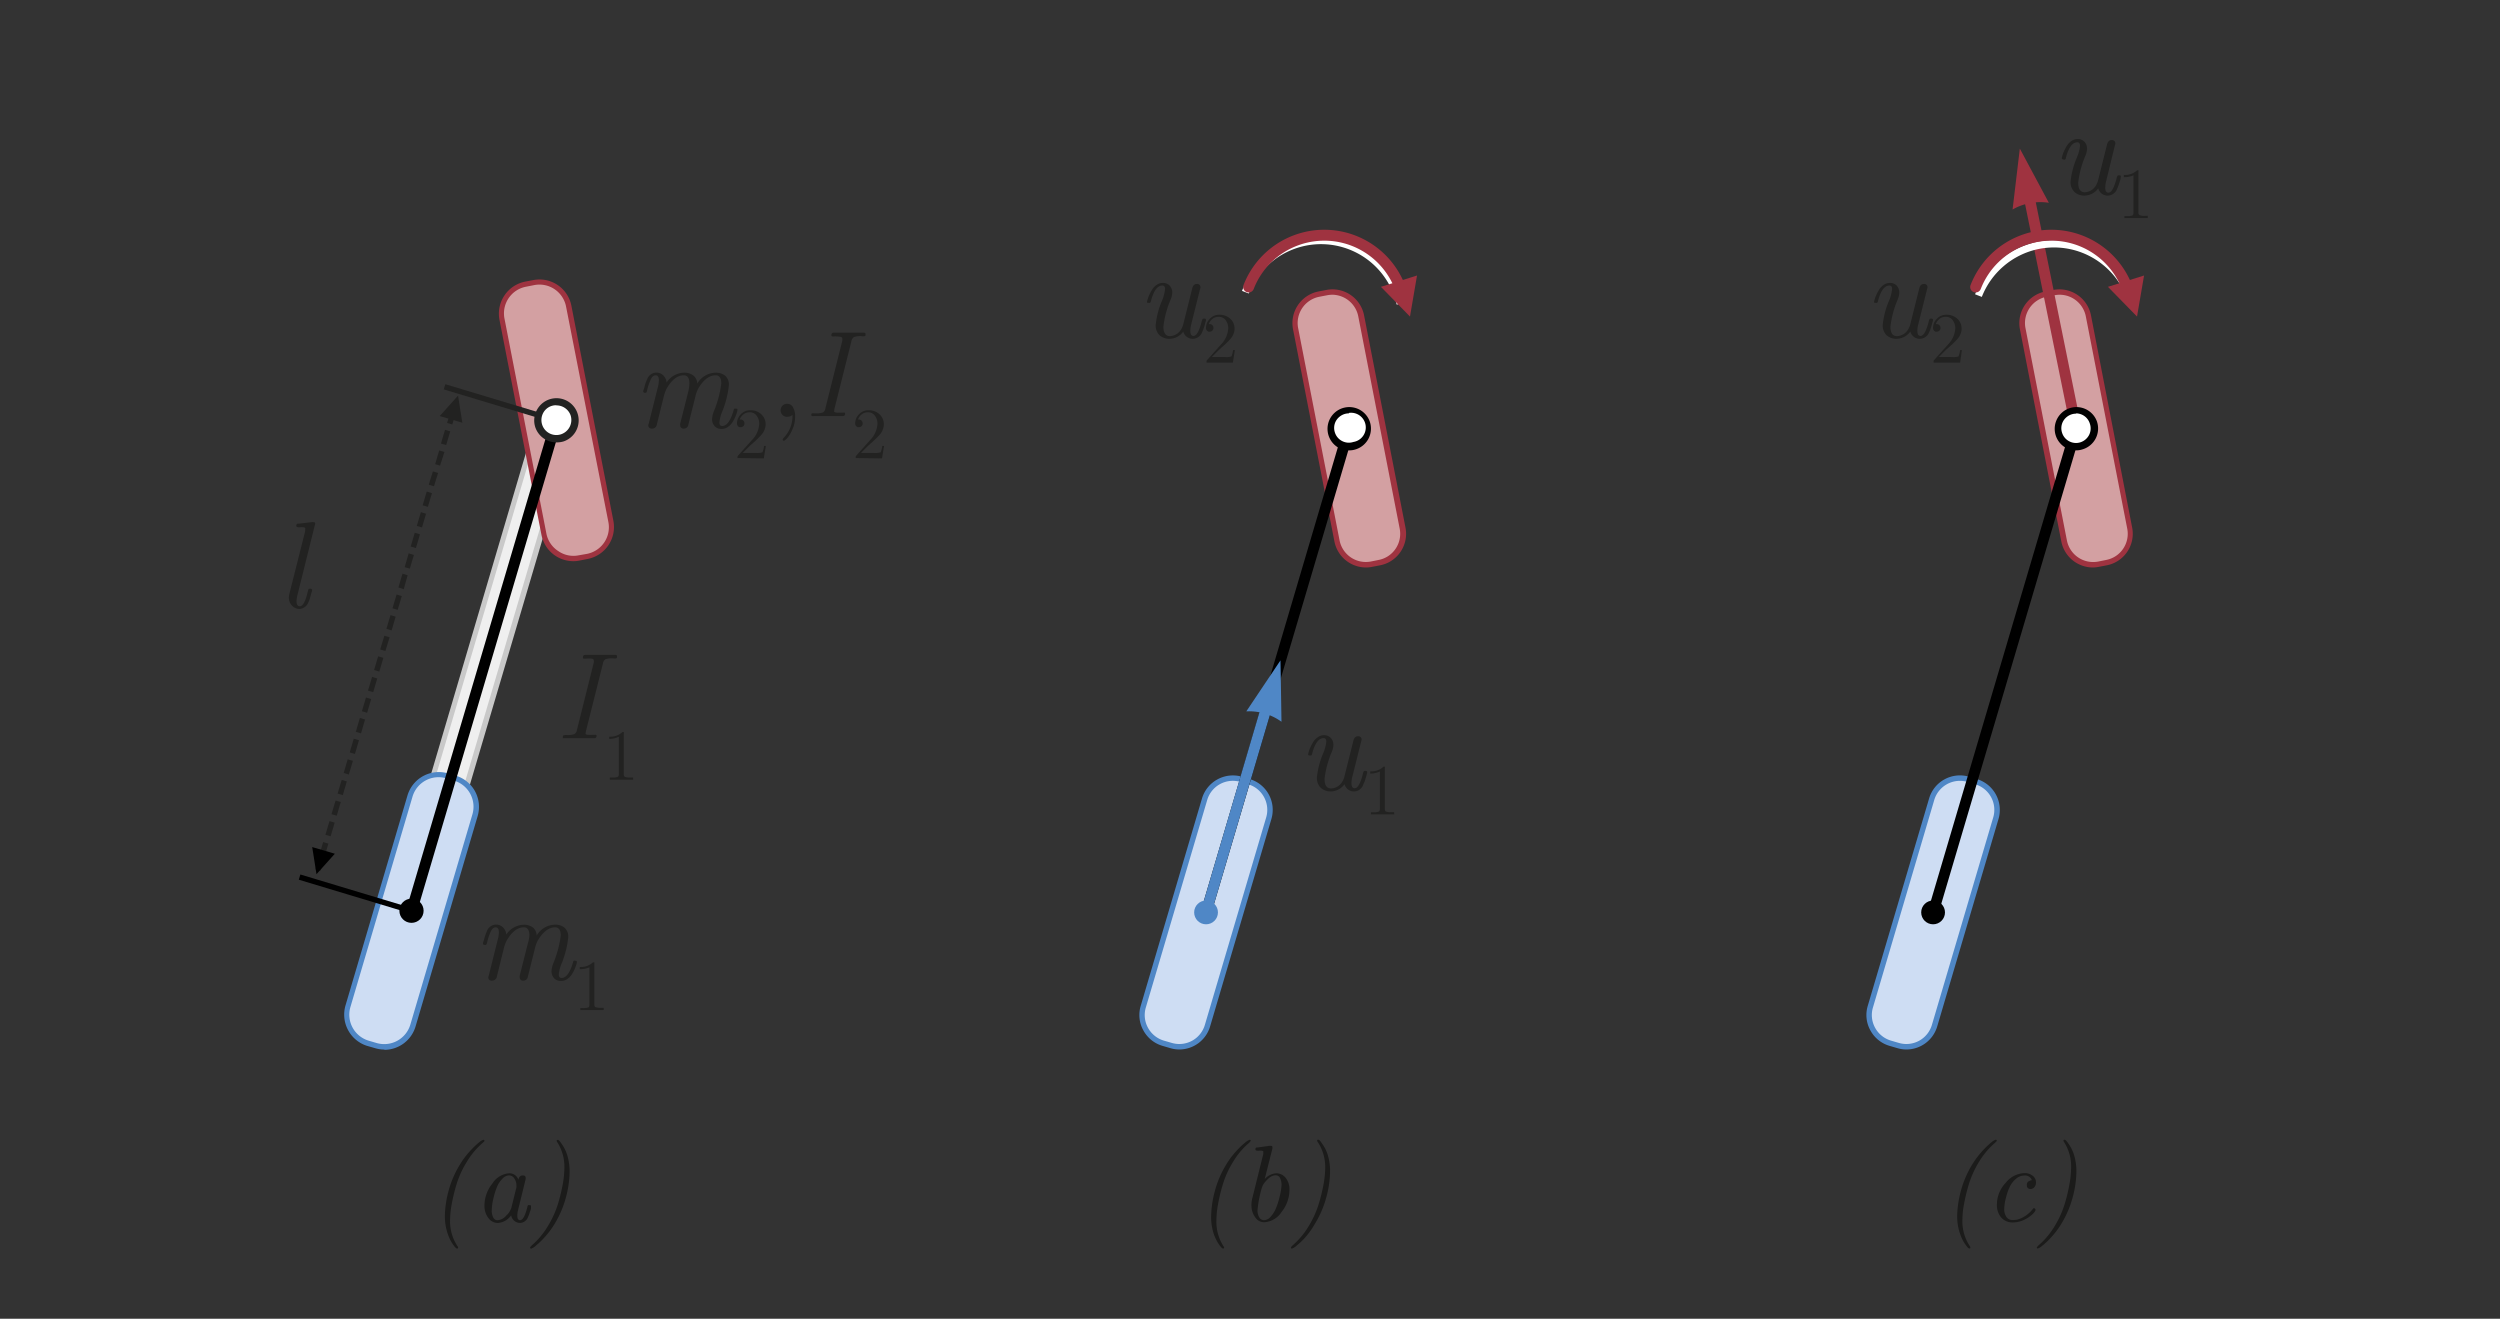 <svg id="bfcac049-549a-4729-979a-5af5301a6742" data-name="Layer 1" xmlns="http://www.w3.org/2000/svg" viewBox="0 0 344.72 181.84"><rect x="0" y="0" width="344.72" height="181.84" fill="#333333" stroke="none"/><defs><style>.f49396f5-5978-4805-952d-fbc6c15ef6ac{fill:#1b1b1a;}.bb4269df-808e-4baa-bb99-82504a9d301b{fill:#222221;}.b8e18c24-5b8e-4535-818e-0f795f25d6a2{fill:#efefef;}.b37f2259-0251-43d2-be28-7c88d1a8ea0d{fill:#c9c9c9;}.ed6fe1a4-4fc8-4c72-bf37-6e646accef08{fill:#ceddf3;}.a0ba544d-c282-45a3-b476-a207f10efd6f{fill:#4f87c6;}.a37acb8a-b6e8-48a5-974a-1c25201a644a{fill:#d3a0a2;}.b18bb8f0-5bf7-4301-8792-a6eda5b967b9{fill:#9f3340;}.b72e7df7-1123-4c2d-99e1-9311f12c6b1b{fill:#fff;}</style></defs><path class="f49396f5-5978-4805-952d-fbc6c15ef6ac" d="M61.34,167.71a14,14,0,0,1,.49-3.42,13.57,13.57,0,0,1,1.63-3.78,11.2,11.2,0,0,1,1.35-1.79,11.55,11.55,0,0,1,1.25-1.2,1.86,1.86,0,0,1,.59-.36c.1,0,.15.05.15.14s-.07.12-.23.28a10.48,10.48,0,0,0-2.21,2.64,13.2,13.2,0,0,0-1.42,3.11,26.24,26.24,0,0,0-.67,2.79,12.8,12.8,0,0,0-.21,2.12,6.2,6.2,0,0,0,1,3.56.52.52,0,0,1,.11.21.13.13,0,0,1-.15.15c-.11,0-.3-.2-.57-.58a5.88,5.88,0,0,1-.66-1.3A7.49,7.49,0,0,1,61.34,167.71Z"/><path class="f49396f5-5978-4805-952d-fbc6c15ef6ac" d="M66.8,166.25a4.87,4.87,0,0,1,1.09-3.05,3,3,0,0,1,2.35-1.42,1.3,1.3,0,0,1,1.24.89c.08-.39.28-.59.6-.59s.41.13.41.39a1.39,1.39,0,0,1-.06.32l-1,4.08a3.07,3.07,0,0,0-.1.77c0,.4.13.61.38.61h0c.37,0,.7-.6,1-1.79a.65.65,0,0,1,.11-.29s.09,0,.18,0,.22,0,.22.14,0,.11,0,.27-.09.35-.17.59a4.15,4.15,0,0,1-.23.61,1.22,1.22,0,0,1-1.09.85,1.27,1.27,0,0,1-1.25-1.05,2.44,2.44,0,0,1-1.81,1.05,1.58,1.58,0,0,1-1.32-.67A2.72,2.72,0,0,1,66.8,166.25Zm1,.66a2.13,2.13,0,0,0,.19.92.64.64,0,0,0,.64.42,1.72,1.72,0,0,0,1.17-.63,2.54,2.54,0,0,0,.71-1.07l.7-2.84a1,1,0,0,0,0-.2,1.71,1.71,0,0,0-.28-1,.87.87,0,0,0-.75-.44,1.32,1.32,0,0,0-.92.48,3.48,3.48,0,0,0-.76,1.18,11.38,11.38,0,0,0-.48,1.57A7.42,7.42,0,0,0,67.81,166.91Z"/><path class="f49396f5-5978-4805-952d-fbc6c15ef6ac" d="M73.09,172s.07-.12.23-.27a10.85,10.85,0,0,0,2.21-2.64A13.44,13.44,0,0,0,76.94,166a25.55,25.55,0,0,0,.67-2.78,12.9,12.9,0,0,0,.21-2.12,6.27,6.27,0,0,0-.95-3.56.48.48,0,0,1-.11-.22c0-.09,0-.14.15-.14s.3.19.56.58a5.61,5.61,0,0,1,.67,1.29,7.64,7.64,0,0,1,.4,2.58,14,14,0,0,1-.49,3.41,13.76,13.76,0,0,1-1.62,3.79,11.2,11.2,0,0,1-1.35,1.79,10.39,10.39,0,0,1-1.25,1.19,1.69,1.69,0,0,1-.6.37C73.14,172.16,73.09,172.11,73.09,172Z"/><path class="f49396f5-5978-4805-952d-fbc6c15ef6ac" d="M167,167.71a14.11,14.11,0,0,1,.5-3.42,13.83,13.83,0,0,1,1.62-3.78,11.2,11.2,0,0,1,1.35-1.79,11.55,11.55,0,0,1,1.25-1.2,2,2,0,0,1,.59-.36.14.14,0,0,1,.16.14s-.08.12-.23.28a10.31,10.31,0,0,0-2.22,2.64,12.76,12.76,0,0,0-1.41,3.11,24,24,0,0,0-.67,2.79,12.8,12.8,0,0,0-.21,2.12,6.19,6.19,0,0,0,.95,3.56.52.52,0,0,1,.11.21.13.13,0,0,1-.15.15c-.11,0-.3-.2-.57-.58a6.34,6.34,0,0,1-.66-1.3A7.49,7.49,0,0,1,167,167.71Z"/><path class="f49396f5-5978-4805-952d-fbc6c15ef6ac" d="M172.56,166.3a4,4,0,0,1,.16-1.24l1.47-5.93,0-.11a.66.66,0,0,0,0-.13.26.26,0,0,0,0-.14.34.34,0,0,0-.2-.08,2.32,2.32,0,0,0-.52,0c-.24,0-.36-.06-.36-.17a.3.3,0,0,1,.05-.2.23.23,0,0,1,.11-.08l.18,0L175,158a.78.78,0,0,1,.24,0q.21,0,.21.18a.88.88,0,0,1,0,.19l-1.06,4.2a2.4,2.4,0,0,1,1.59-.79h0a1.65,1.65,0,0,1,1.28.61,2.51,2.51,0,0,1,.54,1.73,4.91,4.91,0,0,1-1.09,3,3.05,3.05,0,0,1-2.36,1.41,1.46,1.46,0,0,1-1.26-.66A2.72,2.72,0,0,1,172.56,166.3Zm.84.51a1.78,1.78,0,0,0,.27,1.1.77.77,0,0,0,.61.34,1.26,1.26,0,0,0,.93-.48,4.09,4.09,0,0,0,.66-1,10,10,0,0,0,.58-1.78,8.08,8.08,0,0,0,.26-1.59,2.17,2.17,0,0,0-.19-.92.64.64,0,0,0-.64-.42c-.51,0-1,.37-1.58,1.1a2.27,2.27,0,0,0-.33.7A15.79,15.79,0,0,0,173.4,166.81Z"/><path class="f49396f5-5978-4805-952d-fbc6c15ef6ac" d="M178,172s.07-.12.23-.27a10.85,10.85,0,0,0,2.21-2.64,13.44,13.44,0,0,0,1.41-3.12,23.41,23.41,0,0,0,.67-2.78,12.9,12.9,0,0,0,.21-2.12,6.27,6.27,0,0,0-1-3.56.48.48,0,0,1-.11-.22c0-.09,0-.14.15-.14s.3.19.56.58A5.61,5.61,0,0,1,183,159a7.64,7.64,0,0,1,.4,2.58,14,14,0,0,1-.49,3.41,13.76,13.76,0,0,1-1.62,3.79A11.2,11.2,0,0,1,180,170.6a9.69,9.69,0,0,1-1.25,1.19,1.69,1.69,0,0,1-.6.37C178,172.16,178,172.11,178,172Z"/><path class="f49396f5-5978-4805-952d-fbc6c15ef6ac" d="M269.87,167.71a14,14,0,0,1,.49-3.42,13.83,13.83,0,0,1,1.62-3.78,12.77,12.77,0,0,1,2.61-3,1.86,1.86,0,0,1,.59-.36c.1,0,.15.05.15.14s-.08.12-.23.28a10.73,10.73,0,0,0-2.22,2.64,13.57,13.57,0,0,0-1.41,3.11,26.24,26.24,0,0,0-.67,2.79,12.8,12.8,0,0,0-.21,2.12,6.2,6.2,0,0,0,1,3.56.45.45,0,0,1,.1.21c0,.1,0,.15-.14.15s-.3-.2-.57-.58a5.48,5.48,0,0,1-.66-1.3A7.26,7.26,0,0,1,269.87,167.71Z"/><path class="f49396f5-5978-4805-952d-fbc6c15ef6ac" d="M275.35,166.11a4.36,4.36,0,0,1,1.2-3,3.44,3.44,0,0,1,2.6-1.35,1.72,1.72,0,0,1,1.14.37,1.13,1.13,0,0,1,.45.92.94.94,0,0,1-.23.65.67.67,0,0,1-.53.25.5.5,0,0,1-.37-.14.48.48,0,0,1-.13-.34.25.25,0,0,1,0-.08,1,1,0,0,1,0-.17,1.24,1.24,0,0,1,.1-.2.67.67,0,0,1,.22-.17,1.07,1.07,0,0,1,.37-.12,1,1,0,0,0-1.06-.64,1.76,1.76,0,0,0-1.05.39,3.31,3.31,0,0,0-.91,1.11,7.39,7.39,0,0,0-.54,1.52,6.54,6.54,0,0,0-.25,1.58,1.87,1.87,0,0,0,.3,1.11,1,1,0,0,0,.88.43,4.13,4.13,0,0,0,.57-.05,3.6,3.6,0,0,0,1-.42,4.17,4.17,0,0,0,1.15-1c.08-.11.15-.17.19-.17a.21.21,0,0,1,.16.09.25.25,0,0,1,.07.15q0,.15-.36.54a4.55,4.55,0,0,1-1.14.79,3.64,3.64,0,0,1-1.64.4,2.06,2.06,0,0,1-1.6-.68A2.62,2.62,0,0,1,275.35,166.11Z"/><path class="f49396f5-5978-4805-952d-fbc6c15ef6ac" d="M280.85,172s.08-.12.23-.27a10.88,10.88,0,0,0,2.22-2.64,13.44,13.44,0,0,0,1.41-3.12,23.21,23.21,0,0,0,.66-2.78,12.9,12.9,0,0,0,.21-2.12,6.19,6.19,0,0,0-.95-3.56.55.55,0,0,1-.1-.22c0-.09.05-.14.15-.14s.3.19.56.58a6,6,0,0,1,.67,1.29,7.64,7.64,0,0,1,.4,2.58,14,14,0,0,1-.49,3.41,13.76,13.76,0,0,1-1.62,3.79,11.2,11.2,0,0,1-1.35,1.79,10.39,10.39,0,0,1-1.25,1.19,1.88,1.88,0,0,1-.6.37A.13.13,0,0,1,280.85,172Z"/><path class="bb4269df-808e-4baa-bb99-82504a9d301b" d="M88.69,54s0-.12.07-.3.11-.4.2-.69.19-.53.28-.73a1.37,1.37,0,0,1,1.2-.9h0a1.36,1.36,0,0,1,1,.36,1.66,1.66,0,0,1,.48,1,2.94,2.94,0,0,1,2.44-1.35,2,2,0,0,1,1.19.35,1.5,1.5,0,0,1,.6,1.15,3,3,0,0,1,2.56-1.5,2,2,0,0,1,1.26.4,1.61,1.61,0,0,1,.53,1.37,13.42,13.42,0,0,1-1,3.8,5.1,5.1,0,0,0-.3,1.29c0,.33.12.49.37.49.64,0,1.16-.71,1.58-2.14a.71.71,0,0,1,.1-.25.36.36,0,0,1,.19,0c.17,0,.25,0,.25.15a2.08,2.08,0,0,1-.06.32q-.07.25-.24.66a4.28,4.28,0,0,1-.41.76,2.22,2.22,0,0,1-.62.64,1.46,1.46,0,0,1-.83.26,1.21,1.21,0,0,1-1-.39,1.39,1.39,0,0,1-.34-1,3.48,3.48,0,0,1,.27-1.1,14.85,14.85,0,0,0,1-3.77c0-.75-.26-1.13-.78-1.13-.89,0-1.69.62-2.41,1.84a5.2,5.2,0,0,0-.42,1.23l-.14.56-.14.55-.68,2.73a.61.61,0,0,1-.61.44.48.48,0,0,1-.37-.13.45.45,0,0,1-.12-.31.93.93,0,0,1,0-.24l1.12-4.44a5.51,5.51,0,0,0,.15-1.1c0-.75-.26-1.13-.77-1.13-.88,0-1.67.62-2.38,1.85a6.34,6.34,0,0,0-.42,1.23l-.14.55c-.06.25-.1.44-.14.56l-.67,2.73a.65.65,0,0,1-.65.43.49.49,0,0,1-.38-.13.45.45,0,0,1-.12-.31.69.69,0,0,1,.06-.24l1.28-5.12a3.54,3.54,0,0,0,.12-.86q0-.69-.45-.69c-.25,0-.46.17-.64.51a7.48,7.48,0,0,0-.52,1.52.8.8,0,0,1-.12.34s-.1.05-.2.05S88.69,54.07,88.69,54Z"/><path class="bb4269df-808e-4baa-bb99-82504a9d301b" d="M101.7,63.16a1,1,0,0,1,0-.23.38.38,0,0,1,.09-.13l1.9-2.13a3.48,3.48,0,0,0,1-2.2,1.8,1.8,0,0,0-.35-1.14,1.14,1.14,0,0,0-1-.48,1.31,1.31,0,0,0-.8.27,1.56,1.56,0,0,0-.54.73h.13a.48.48,0,0,1,.38.16.57.57,0,0,1,.14.37.49.49,0,0,1-.17.4.6.6,0,0,1-.34.13l-.15,0a.49.49,0,0,1-.23-.15.53.53,0,0,1-.14-.39,1.79,1.79,0,0,1,.53-1.25,1.74,1.74,0,0,1,1.32-.55,2.12,2.12,0,0,1,1.49.54,1.88,1.88,0,0,1,.51,2,2.67,2.67,0,0,1-.21.48,3.15,3.15,0,0,1-.44.54c-.21.23-.4.42-.57.58l-.83.74-1,1h1.78a2.53,2.53,0,0,0,.93-.08,2.83,2.83,0,0,0,.22-.88h.25l-.28,1.72Z"/><path class="bb4269df-808e-4baa-bb99-82504a9d301b" d="M107.89,57.21a.88.88,0,0,1-.25-.63.92.92,0,0,1,.24-.63.85.85,0,0,1,.67-.27.88.88,0,0,1,.8.49,2.55,2.55,0,0,1,.29,1.3,4.15,4.15,0,0,1-.36,1.7,4.71,4.71,0,0,1-.7,1.21c-.24.26-.4.39-.5.39s-.16-.06-.16-.18a.38.38,0,0,1,.11-.19,4.25,4.25,0,0,0,1.24-2.93c0-.17,0-.26,0-.26l0,0a.94.94,0,0,1-.64.25A.84.84,0,0,1,107.89,57.21Z"/><path class="bb4269df-808e-4baa-bb99-82504a9d301b" d="M111.87,57.26c0-.14,0-.23.1-.26a1.19,1.19,0,0,1,.41,0,3,3,0,0,0,1.08-.12.78.78,0,0,0,.35-.57L116.14,47a1.13,1.13,0,0,0,0-.32c0-.12-.09-.21-.26-.24a5.18,5.18,0,0,0-.82-.05h-.28a.18.18,0,0,1-.13-.06.25.25,0,0,1,0-.15.28.28,0,0,1,.32-.31l1.08,0,1,0,1.05,0,1,0c.16,0,.25.07.25.21s0,.24-.12.27a1,1,0,0,1-.41,0,2.67,2.67,0,0,0-1.07.13.8.8,0,0,0-.35.57l-2.31,9.21a1.8,1.8,0,0,0-.06.37.32.32,0,0,0,0,.16s.11.07.28.1a4.55,4.55,0,0,0,.74,0h.29a.29.29,0,0,1,.13,0,.18.18,0,0,1,.06.15.3.3,0,0,1-.34.33l-1,0c-.47,0-.82,0-1.06,0s-.59,0-1,0l-1,0A.21.21,0,0,1,111.87,57.26Z"/><path class="bb4269df-808e-4baa-bb99-82504a9d301b" d="M118,63.16a1,1,0,0,1,0-.23.38.38,0,0,1,.09-.13l1.9-2.13a3.48,3.48,0,0,0,1-2.2,1.8,1.8,0,0,0-.35-1.14,1.14,1.14,0,0,0-1-.48,1.31,1.31,0,0,0-.8.27,1.48,1.48,0,0,0-.53.73h.12a.48.48,0,0,1,.38.16.57.57,0,0,1,.14.37.49.49,0,0,1-.17.4.6.6,0,0,1-.34.13l-.15,0a.54.54,0,0,1-.23-.15.53.53,0,0,1-.14-.39,1.79,1.79,0,0,1,.53-1.25,1.74,1.74,0,0,1,1.32-.55,2.12,2.12,0,0,1,1.49.54,1.88,1.88,0,0,1,.51,2,2.67,2.67,0,0,1-.21.48,2.73,2.73,0,0,1-.44.54c-.21.23-.4.42-.57.58l-.83.74-1,1h1.78a2.49,2.49,0,0,0,.93-.08,2.83,2.83,0,0,0,.22-.88h.25l-.28,1.72Z"/><path class="bb4269df-808e-4baa-bb99-82504a9d301b" d="M66.59,130.11s0-.12.07-.29.11-.41.2-.69.19-.54.28-.74a1.37,1.37,0,0,1,1.2-.9h0a1.33,1.33,0,0,1,1,.37,1.54,1.54,0,0,1,.47,1,3,3,0,0,1,2.45-1.35,2.08,2.08,0,0,1,1.19.35A1.51,1.51,0,0,1,74,129a3,3,0,0,1,2.56-1.5,2,2,0,0,1,1.26.4,1.62,1.62,0,0,1,.53,1.37,13.24,13.24,0,0,1-1,3.81,5,5,0,0,0-.3,1.28c0,.33.13.49.38.49.63,0,1.16-.71,1.58-2.14a.83.83,0,0,1,.09-.24.31.31,0,0,1,.2,0c.17,0,.25.05.25.16a2.31,2.31,0,0,1-.06.31q-.07.26-.24.66a5.68,5.68,0,0,1-.41.77,2.32,2.32,0,0,1-.62.63,1.41,1.41,0,0,1-.83.26,1.21,1.21,0,0,1-1-.39,1.39,1.39,0,0,1-.34-1,3.48,3.48,0,0,1,.27-1.1,15,15,0,0,0,1-3.77c0-.75-.26-1.13-.77-1.13-.89,0-1.69.62-2.41,1.84a5.2,5.2,0,0,0-.42,1.23l-.14.56c-.06.25-.11.43-.14.55l-.68,2.73a.61.61,0,0,1-.61.44.46.46,0,0,1-.37-.13.45.45,0,0,1-.12-.31,1.13,1.13,0,0,1,0-.24l1.12-4.43A5.68,5.68,0,0,0,73,129c0-.75-.26-1.13-.77-1.13-.88,0-1.67.62-2.38,1.85a5.2,5.2,0,0,0-.42,1.23l-.14.55c-.06.25-.1.44-.14.57l-.67,2.72a.66.66,0,0,1-.65.43.49.49,0,0,1-.38-.13.45.45,0,0,1-.12-.31.81.81,0,0,1,.06-.24l1.28-5.12a3.48,3.48,0,0,0,.12-.86q0-.69-.45-.69c-.25,0-.46.17-.64.52a7.06,7.06,0,0,0-.52,1.52,1,1,0,0,1-.12.33.25.25,0,0,1-.2.06C66.68,130.28,66.59,130.22,66.59,130.11Z"/><path class="bb4269df-808e-4baa-bb99-82504a9d301b" d="M79.94,133.64v-.31a2.43,2.43,0,0,0,1.83-.64c.1,0,.17,0,.18,0a.48.48,0,0,1,0,.22v5.57q0,.3.15.39a2.09,2.09,0,0,0,.81.09h.33v.32c-.23,0-.77,0-1.61,0s-1.38,0-1.61,0V139h.32a2,2,0,0,0,.78-.09c.1,0,.15-.19.15-.39v-5.14A3.17,3.17,0,0,1,79.94,133.64Z"/><path class="bb4269df-808e-4baa-bb99-82504a9d301b" d="M39.83,82.44a2.71,2.71,0,0,1,.1-.67l2.15-8.53v-.13a.54.54,0,0,0,0-.15.25.25,0,0,0,0-.16.35.35,0,0,0-.22-.09,2.79,2.79,0,0,0-.59,0c-.27,0-.41-.06-.42-.19a.39.39,0,0,1,.06-.23.31.31,0,0,1,.13-.09l.2,0L42.94,72a1,1,0,0,1,.28,0c.16,0,.24.06.24.2a1,1,0,0,1-.05.22L41,82.11a3.75,3.75,0,0,0-.11.79c0,.46.15.7.44.7h0q.63,0,1.08-1.92l.12-.42c0-.06.12-.09.25-.09s.26.06.26.17,0,.13-.07.32-.11.44-.2.72a4.18,4.18,0,0,1-.26.7,1.41,1.41,0,0,1-1.22.89,1.38,1.38,0,0,1-1-.44A1.54,1.54,0,0,1,39.83,82.44Z"/><rect class="bb4269df-808e-4baa-bb99-82504a9d301b" x="61.65" y="57.57" width="1" height="0.75" transform="translate(-11.06 101.08) rotate(-73.5)"/><path class="bb4269df-808e-4baa-bb99-82504a9d301b" d="M44.75,118.16,44,118l.56-1.89.72.21Zm.84-2.84-.72-.21.56-1.89.72.21Zm.84-2.84-.72-.21.56-1.89.72.21Zm.84-2.84-.72-.21.56-1.89.71.21Zm.83-2.84-.71-.21.55-1.89.72.21Zm.84-2.84-.72-.21.56-1.89.72.21Zm.84-2.84-.72-.21L49.62,99l.72.21Zm.84-2.83-.72-.22.56-1.89.72.21Zm.84-2.85-.72-.21.56-1.89.72.21Zm.84-2.83-.72-.22.56-1.89.72.21Zm.84-2.84-.72-.22L53,87.66l.72.21ZM54,86.93l-.72-.22.56-1.89.72.21Zm.84-2.84-.72-.21.56-1.9.72.21Zm.83-2.84L54.94,81l.56-1.9.71.22Zm.84-2.84-.71-.21.55-1.9.72.22Zm.84-2.84-.72-.21.56-1.9.72.22Zm.84-2.84-.72-.21.56-1.9.72.22ZM59,69.89l-.72-.21.56-1.9.72.22Zm.84-2.84-.72-.21L59.69,65l.72.21Zm.84-2.84L60,64l.56-1.89.72.21Zm.84-2.84-.72-.21.56-1.89.72.21Z"/><rect class="bb4269df-808e-4baa-bb99-82504a9d301b" x="43.47" y="119.11" width="1" height="0.75" transform="translate(-83.08 127.71) rotate(-73.5)"/><polygon points="43.05 116.8 43.64 120.54 46.17 117.72 43.05 116.8"/><polygon class="bb4269df-808e-4baa-bb99-82504a9d301b" points="63.75 58.29 63.16 54.55 60.63 57.37 63.75 58.29"/><rect class="b8e18c24-5b8e-4535-818e-0f795f25d6a2" x="64.26" y="56.85" width="4.85" height="70.17" transform="translate(28.78 -15.13) rotate(16.46)"/><path class="b37f2259-0251-43d2-be28-7c88d1a8ea0d" d="M59.06,126.64H59l-4.65-1.38a.37.37,0,0,1-.25-.46l19.88-67.3a.37.37,0,0,1,.46-.25l4.65,1.37a.42.42,0,0,1,.23.18.48.48,0,0,1,0,.29L59.42,126.37a.35.35,0,0,1-.18.23A.34.34,0,0,1,59.06,126.64Zm-4.18-2,3.93,1.16L78.48,59.23l-3.93-1.16Z"/><rect class="ed6fe1a4-4fc8-4c72-bf37-6e646accef08" x="52.06" y="106.36" width="9.36" height="38.44" rx="4.12" transform="translate(37.91 -10.93) rotate(16.46)"/><path class="a0ba544d-c282-45a3-b476-a207f10efd6f" d="M53,144.72a4.32,4.32,0,0,1-1.28-.19h0l-1.08-.31a4.52,4.52,0,0,1-3-5.58l8.56-29a4.51,4.51,0,0,1,5.58-3l1.08.32a4.49,4.49,0,0,1,3,5.58l-8.56,29a4.5,4.5,0,0,1-4.3,3.22Zm-1.07-.9a3.76,3.76,0,0,0,4.65-2.53l8.56-29a3.75,3.75,0,0,0-2.53-4.65l-1.08-.32a3.74,3.74,0,0,0-4.65,2.53l-8.56,29a3.74,3.74,0,0,0,2.53,4.65Z"/><rect class="a37acb8a-b6e8-48a5-974a-1c25201a644a" x="72.05" y="38.74" width="9.36" height="38.44" rx="4.12" transform="translate(-9.68 15.76) rotate(-11.04)"/><path class="b18bb8f0-5bf7-4301-8792-a6eda5b967b9" d="M79.06,77.38a4.48,4.48,0,0,1-4.4-3.63L68.87,44.1a4.51,4.51,0,0,1,3.55-5.27l1.11-.21a4.48,4.48,0,0,1,5.26,3.55l5.79,29.65A4.49,4.49,0,0,1,81,77.08l-1.11.22A4.17,4.17,0,0,1,79.06,77.38Zm1.83-1,.07.37-.07-.37a3.74,3.74,0,0,0,3-4.39L78.06,42.31a3.74,3.74,0,0,0-4.39-3l-1.11.22a3.74,3.74,0,0,0-3,4.39l5.78,29.65A3.72,3.72,0,0,0,77,76a3.65,3.65,0,0,0,2.8.57Z"/><rect class="bb4269df-808e-4baa-bb99-82504a9d301b" x="68.63" y="47.6" width="0.75" height="16.11" transform="translate(-4.2 105.66) rotate(-73.22)"/><rect x="48.65" y="115.2" width="0.75" height="16.11" transform="translate(-83.14 134.62) rotate(-73.22)"/><path class="bb4269df-808e-4baa-bb99-82504a9d301b" d="M77.61,101.66c0-.15,0-.23.1-.26a1.15,1.15,0,0,1,.41-.05,2.77,2.77,0,0,0,1.08-.13.76.76,0,0,0,.35-.56l2.32-9.28a.86.86,0,0,0,0-.32c0-.13-.08-.21-.26-.24a5,5,0,0,0-.81,0h-.28a.16.16,0,0,1-.13-.06.25.25,0,0,1,0-.16c0-.2.11-.3.32-.3s.6,0,1.07,0l1,0,1.06,0c.47,0,.81,0,1,0s.24.07.24.2,0,.25-.11.28a1.19,1.19,0,0,1-.41,0,3,3,0,0,0-1.08.12.84.84,0,0,0-.34.58l-2.31,9.2a2.09,2.09,0,0,0-.07.38.24.24,0,0,0,0,.16.52.52,0,0,0,.28.1,4.55,4.55,0,0,0,.74,0h.28a.34.34,0,0,1,.14,0,.17.17,0,0,1,.06.14c0,.22-.12.33-.35.33s-.57,0-1,0l-1.06,0-1.06,0c-.46,0-.81,0-1,0S77.61,101.81,77.61,101.66Z"/><path class="bb4269df-808e-4baa-bb99-82504a9d301b" d="M84,101.89v-.31a2.48,2.48,0,0,0,1.83-.64c.1,0,.17,0,.18,0a.48.48,0,0,1,0,.22v5.57q0,.3.15.39a2.09,2.09,0,0,0,.81.09h.33v.31c-.23,0-.77,0-1.61,0s-1.38,0-1.61,0v-.31h.32a2,2,0,0,0,.78-.09q.15-.09.15-.39v-5.14A3.17,3.17,0,0,1,84,101.89Z"/><path d="M56.74,126.33a.76.76,0,0,1-.21,0,.75.75,0,0,1-.51-.93l20-67.6a.75.75,0,1,1,1.44.43l-20,67.6A.76.76,0,0,1,56.74,126.33Z"/><circle class="b72e7df7-1123-4c2d-99e1-9311f12c6b1b" cx="76.72" cy="57.96" r="2.56"/><path class="bb4269df-808e-4baa-bb99-82504a9d301b" d="M76.72,61a3.07,3.07,0,0,1-2.91-2.09A3,3,0,0,1,74,56.59a3.06,3.06,0,1,1,3.7,4.28A3.2,3.2,0,0,1,76.72,61Zm0-5.12A2,2,0,0,0,74.87,57a2.09,2.09,0,0,0-.11,1.57h0a2.06,2.06,0,0,0,2.61,1.31,2.08,2.08,0,0,0,1.31-2.61A2.06,2.06,0,0,0,76.72,55.9Z"/><circle cx="56.74" cy="125.58" r="1.67"/><path class="bb4269df-808e-4baa-bb99-82504a9d301b" d="M180.38,104a1.5,1.5,0,0,1,.07-.31,5.08,5.08,0,0,1,.24-.65,5.19,5.19,0,0,1,.42-.77,2,2,0,0,1,.62-.63,1.44,1.44,0,0,1,.83-.27,1.27,1.27,0,0,1,.94.38,1.4,1.4,0,0,1,.36,1,2.7,2.7,0,0,1-.22.92,13.27,13.27,0,0,0-1,3.74c0,.87.3,1.31.91,1.31h0a1.88,1.88,0,0,0,1.57-1,2.22,2.22,0,0,0,.24-.57l1.25-5q.15-.63.66-.63a.43.43,0,0,1,.36.14.45.45,0,0,1,.12.31,1,1,0,0,1-.05.23l-1.23,4.91a3.63,3.63,0,0,0-.12.88c0,.47.15.7.44.7h0c.43,0,.81-.68,1.14-2a1.27,1.27,0,0,1,.12-.34.29.29,0,0,1,.21-.06c.17,0,.26.06.26.17s0,.12-.06.3a6.79,6.79,0,0,1-.19.67,3.66,3.66,0,0,1-.27.7,1.39,1.39,0,0,1-1.24,1,1.35,1.35,0,0,1-1.37-1,2.37,2.37,0,0,1-1.89,1,2,2,0,0,1-1.36-.48,1.84,1.84,0,0,1-.55-1.49,11.35,11.35,0,0,1,.89-3.35,5.74,5.74,0,0,0,.4-1.54c0-.33-.12-.49-.37-.49-.68,0-1.21.72-1.58,2.15a.4.4,0,0,1-.11.23.31.31,0,0,1-.2,0C180.47,104.2,180.38,104.14,180.38,104Z"/><path class="bb4269df-808e-4baa-bb99-82504a9d301b" d="M188.94,106.67v-.31a2.4,2.4,0,0,0,1.82-.64.3.3,0,0,1,.19,0,.82.82,0,0,1,0,.22v5.57q0,.3.15.39a2.19,2.19,0,0,0,.82.09h.32v.31c-.23,0-.77,0-1.61,0s-1.37,0-1.6,0V112h.31a2,2,0,0,0,.78-.09q.15-.09.15-.39v-5.14A3.15,3.15,0,0,1,188.94,106.67Z"/><path class="bb4269df-808e-4baa-bb99-82504a9d301b" d="M158.16,41.63a1.47,1.47,0,0,1,.07-.3,5.12,5.12,0,0,1,.24-.66,5.19,5.19,0,0,1,.42-.77,2,2,0,0,1,.62-.63,1.43,1.43,0,0,1,.83-.26,1.27,1.27,0,0,1,.94.37,1.4,1.4,0,0,1,.36,1,2.7,2.7,0,0,1-.22.92,13.27,13.27,0,0,0-1,3.74c0,.87.3,1.31.91,1.31h0a1.88,1.88,0,0,0,1.57-1,2.63,2.63,0,0,0,.24-.57l1.25-5q.15-.63.66-.63a.46.46,0,0,1,.36.14.45.45,0,0,1,.12.31.87.87,0,0,1-.05.23l-1.23,4.92a3.55,3.55,0,0,0-.12.87c0,.47.15.7.43.7h0c.43,0,.81-.68,1.14-2a1.27,1.27,0,0,1,.12-.34.3.3,0,0,1,.21-.05c.17,0,.26.05.26.16s0,.12-.06.3-.1.4-.19.68a4.27,4.27,0,0,1-.27.7,1.4,1.4,0,0,1-1.24.95,1.35,1.35,0,0,1-1.37-1,2.39,2.39,0,0,1-1.89,1,2.08,2.08,0,0,1-1.36-.47,1.88,1.88,0,0,1-.55-1.5,11.24,11.24,0,0,1,.89-3.34,5.87,5.87,0,0,0,.4-1.55c0-.32-.12-.49-.37-.49-.68,0-1.21.72-1.58,2.15a.48.48,0,0,1-.11.23.31.31,0,0,1-.2,0C158.25,41.8,158.16,41.74,158.16,41.63Z"/><path class="bb4269df-808e-4baa-bb99-82504a9d301b" d="M166.37,50a1.1,1.1,0,0,1,0-.24.38.38,0,0,1,.09-.13l1.9-2.13a3.46,3.46,0,0,0,1-2.2,1.84,1.84,0,0,0-.35-1.14,1.13,1.13,0,0,0-1-.47,1.3,1.3,0,0,0-.8.26,1.51,1.51,0,0,0-.53.74h.12a.48.48,0,0,1,.38.15.57.57,0,0,1,.14.37.49.49,0,0,1-.17.4.54.54,0,0,1-.34.13l-.15,0a.54.54,0,0,1-.23-.15.53.53,0,0,1-.14-.39,1.75,1.75,0,0,1,.53-1.24,1.71,1.71,0,0,1,1.32-.56,2.16,2.16,0,0,1,1.49.54,1.81,1.81,0,0,1,.6,1.39,1.73,1.73,0,0,1-.09.56,2.67,2.67,0,0,1-.21.48,3,3,0,0,1-.44.55q-.31.33-.57.57l-.83.74-1,1h1.78a2.49,2.49,0,0,0,.93-.08,2.83,2.83,0,0,0,.22-.88h.25L170,50Z"/><path class="b72e7df7-1123-4c2d-99e1-9311f12c6b1b" d="M192.59,42a10.7,10.7,0,0,0-20.4-1.53l-.93-.36a11.69,11.69,0,0,1,22.3,1.67Z"/><path class="b18bb8f0-5bf7-4301-8792-a6eda5b967b9" d="M193.52,41.92a.76.76,0,0,1-.73-.58,10.44,10.44,0,0,0-19.92-1.49.75.75,0,0,1-1.4-.55A11.94,11.94,0,0,1,194.25,41a.74.74,0,0,1-.56.89A.5.5,0,0,1,193.52,41.92Z"/><polygon class="b18bb8f0-5bf7-4301-8792-a6eda5b967b9" points="195.39 37.99 194.42 43.65 190.41 39.55 195.39 37.99"/><rect class="ed6fe1a4-4fc8-4c72-bf37-6e646accef08" x="161.68" y="106.84" width="9.23" height="37.94" rx="4.06" transform="translate(42.46 -41.96) rotate(16.46)"/><path class="a0ba544d-c282-45a3-b476-a207f10efd6f" d="M162.61,144.71a4.23,4.23,0,0,1-1.26-.19h0l-1.06-.31a4.41,4.41,0,0,1-2.64-2.14,4.36,4.36,0,0,1-.36-3.37l8.45-28.6a4.45,4.45,0,0,1,5.51-3l1.06.32a4.43,4.43,0,0,1,3,5.51l-8.45,28.6a4.43,4.43,0,0,1-4.25,3.18Zm-1.05-.91a3.67,3.67,0,0,0,4.58-2.49l8.45-28.59a3.68,3.68,0,0,0-2.49-4.58l-1.06-.32a3.68,3.68,0,0,0-4.58,2.49L158,138.91a3.64,3.64,0,0,0,.29,2.8,3.68,3.68,0,0,0,2.2,1.78Z"/><rect class="a37acb8a-b6e8-48a5-974a-1c25201a644a" x="181.41" y="40.1" width="9.23" height="37.94" rx="4.06" transform="translate(-7.87 36.71) rotate(-11.04)"/><path class="b18bb8f0-5bf7-4301-8792-a6eda5b967b9" d="M188.33,78.25A4.45,4.45,0,0,1,184,74.66l-5.71-29.27a4.45,4.45,0,0,1,3.51-5.2l1.09-.21a4.44,4.44,0,0,1,5.2,3.5l5.71,29.27a4.43,4.43,0,0,1-3.5,5.2l-1.09.21A4.26,4.26,0,0,1,188.33,78.25Zm-4.61-37.61a4.27,4.27,0,0,0-.71.07l-1.09.21A3.69,3.69,0,0,0,179,45.25l5.71,29.26A3.69,3.69,0,0,0,189,77.43l1.09-.22h0a3.63,3.63,0,0,0,2.35-1.55,3.67,3.67,0,0,0,.56-2.77l-5.71-29.26A3.69,3.69,0,0,0,183.72,40.64Z"/><path d="M166.3,126.56a.76.76,0,0,1-.21,0,.74.74,0,0,1-.51-.93L185.3,58.88a.75.75,0,1,1,1.44.43L167,126A.76.76,0,0,1,166.3,126.56Z"/><circle class="b72e7df7-1123-4c2d-99e1-9311f12c6b1b" cx="186.02" cy="59.07" r="2.53"/><path d="M186,62.1a3.09,3.09,0,0,1-1.36-.32,3,3,0,1,1,4.23-3.67A3,3,0,0,1,187,61.94,2.83,2.83,0,0,1,186,62.1ZM186,57a2,2,0,0,0-.64.1,2.09,2.09,0,0,0-1.18,1,2,2,0,0,0-.11,1.55h0a2,2,0,0,0,1,1.17,2,2,0,0,0,1.55.12,2,2,0,0,0-.64-4Z"/><circle class="a0ba544d-c282-45a3-b476-a207f10efd6f" cx="166.3" cy="125.81" r="1.64"/><path class="a0ba544d-c282-45a3-b476-a207f10efd6f" d="M166.3,126.56a.76.76,0,0,1-.21,0,.75.75,0,0,1-.51-.93l9.25-31.39a.75.75,0,1,1,1.44.42L167,126A.75.75,0,0,1,166.3,126.56Z"/><path class="a0ba544d-c282-45a3-b476-a207f10efd6f" d="M171.85,98.09a7.61,7.61,0,0,1,4.85,1.43q-.06-4.23-.14-8.46Z"/><path class="bb4269df-808e-4baa-bb99-82504a9d301b" d="M284.3,21.79a1.64,1.64,0,0,1,.07-.3,4,4,0,0,1,.24-.66,6.26,6.26,0,0,1,.41-.77,2.36,2.36,0,0,1,.63-.63,1.5,1.5,0,0,1,.83-.26,1.23,1.23,0,0,1,.93.37,1.37,1.37,0,0,1,.37,1,2.91,2.91,0,0,1-.22.92,13.13,13.13,0,0,0-1,3.74c0,.87.31,1.31.92,1.31h0a1.88,1.88,0,0,0,1.56-1,2.22,2.22,0,0,0,.24-.57l1.25-5q.15-.63.66-.63a.48.48,0,0,1,.37.14.47.47,0,0,1,.12.31.93.93,0,0,1-.05.24L290.41,25a3.63,3.63,0,0,0-.12.88c0,.46.14.69.43.69h0c.42,0,.8-.68,1.14-2a1.15,1.15,0,0,1,.12-.33.29.29,0,0,1,.21-.06c.17,0,.25,0,.25.16a1.64,1.64,0,0,1-.05.3c0,.18-.11.41-.19.68a7.42,7.42,0,0,1-.27.7,1.39,1.39,0,0,1-1.24.95,1.33,1.33,0,0,1-1.37-1,2.37,2.37,0,0,1-1.89,1,2,2,0,0,1-1.36-.47,1.88,1.88,0,0,1-.56-1.5,11.64,11.64,0,0,1,.89-3.34,5.59,5.59,0,0,0,.41-1.54c0-.33-.12-.5-.37-.5-.68,0-1.21.72-1.58,2.15,0,.13-.07.21-.11.23a.3.3,0,0,1-.2,0C284.39,22,284.3,21.9,284.3,21.79Z"/><path class="bb4269df-808e-4baa-bb99-82504a9d301b" d="M292.85,24.43v-.31a2.48,2.48,0,0,0,1.83-.63c.1,0,.17,0,.18,0a.4.4,0,0,1,0,.21v5.58a.41.41,0,0,0,.15.38,1.84,1.84,0,0,0,.81.1h.33v.31c-.23,0-.77,0-1.61,0s-1.38,0-1.61,0V29.8h.32a2,2,0,0,0,.78-.09q.15-.09.15-.39V24.17A3,3,0,0,1,292.85,24.43Z"/><path class="bb4269df-808e-4baa-bb99-82504a9d301b" d="M258.41,41.63a1.47,1.47,0,0,1,.07-.3,5.12,5.12,0,0,1,.24-.66,5.19,5.19,0,0,1,.42-.77,2,2,0,0,1,.62-.63,1.43,1.43,0,0,1,.83-.26,1.27,1.27,0,0,1,.94.37,1.4,1.4,0,0,1,.36,1,2.7,2.7,0,0,1-.22.92,13.27,13.27,0,0,0-1,3.74c0,.87.3,1.31.91,1.31h0a1.88,1.88,0,0,0,1.57-1,2.63,2.63,0,0,0,.24-.57l1.25-5q.15-.63.66-.63a.46.46,0,0,1,.36.14.45.45,0,0,1,.12.31.87.87,0,0,1-.05.23l-1.23,4.92a3.55,3.55,0,0,0-.12.87c0,.47.15.7.43.7h0c.43,0,.81-.68,1.14-2a1.27,1.27,0,0,1,.12-.34.3.3,0,0,1,.21-.05c.17,0,.26.05.26.16s0,.12-.06.3-.1.4-.19.68a4.27,4.27,0,0,1-.27.7,1.4,1.4,0,0,1-1.24.95,1.35,1.35,0,0,1-1.37-1,2.39,2.39,0,0,1-1.89,1,2.08,2.08,0,0,1-1.36-.47,1.88,1.88,0,0,1-.55-1.5,11.24,11.24,0,0,1,.89-3.34,5.87,5.87,0,0,0,.4-1.55c0-.32-.12-.49-.37-.49-.68,0-1.21.72-1.58,2.15a.48.48,0,0,1-.11.23.31.31,0,0,1-.2,0C258.5,41.8,258.41,41.74,258.41,41.63Z"/><path class="bb4269df-808e-4baa-bb99-82504a9d301b" d="M266.62,50a1.1,1.1,0,0,1,0-.24.38.38,0,0,1,.09-.13l1.9-2.13a3.46,3.46,0,0,0,1-2.2,1.84,1.84,0,0,0-.35-1.14,1.13,1.13,0,0,0-1-.47,1.3,1.3,0,0,0-.8.26,1.51,1.51,0,0,0-.53.74h.12a.48.48,0,0,1,.38.15.57.57,0,0,1,.14.37.49.49,0,0,1-.17.4.54.54,0,0,1-.34.13l-.15,0a.54.54,0,0,1-.23-.15.53.53,0,0,1-.14-.39,1.75,1.75,0,0,1,.53-1.24,1.71,1.71,0,0,1,1.32-.56,2.16,2.16,0,0,1,1.49.54,1.81,1.81,0,0,1,.6,1.39,1.73,1.73,0,0,1-.09.56,2.67,2.67,0,0,1-.21.48,3,3,0,0,1-.44.55q-.31.33-.57.57l-.83.74-1,1h1.78a2.49,2.49,0,0,0,.93-.08,2.83,2.83,0,0,0,.22-.88h.25L270.28,50Z"/><rect class="ed6fe1a4-4fc8-4c72-bf37-6e646accef08" x="261.93" y="106.84" width="9.23" height="37.94" rx="4.06" transform="translate(46.57 -70.37) rotate(16.46)"/><path class="a0ba544d-c282-45a3-b476-a207f10efd6f" d="M262.86,144.71a4.23,4.23,0,0,1-1.26-.19h0l-1.06-.31a4.41,4.41,0,0,1-2.64-2.14,4.36,4.36,0,0,1-.36-3.37L266,110.1a4.43,4.43,0,0,1,5.51-3l1.06.32a4.44,4.44,0,0,1,3,5.51l-8.45,28.6a4.43,4.43,0,0,1-4.25,3.18Zm-1.05-.91a3.67,3.67,0,0,0,4.58-2.49l8.45-28.59a3.68,3.68,0,0,0-2.49-4.58l-1.06-.32a3.69,3.69,0,0,0-4.58,2.49l-8.45,28.6a3.64,3.64,0,0,0,.29,2.8,3.68,3.68,0,0,0,2.2,1.78Z"/><rect class="a37acb8a-b6e8-48a5-974a-1c25201a644a" x="281.66" y="40.1" width="9.23" height="37.94" rx="4.06" transform="translate(-6.01 55.91) rotate(-11.04)"/><path class="b18bb8f0-5bf7-4301-8792-a6eda5b967b9" d="M288.58,78.25a4.45,4.45,0,0,1-4.35-3.59l-5.71-29.27a4.45,4.45,0,0,1,3.51-5.2l1.09-.21a4.44,4.44,0,0,1,5.2,3.5L294,72.75a4.43,4.43,0,0,1-3.5,5.2l-1.09.21A4.26,4.26,0,0,1,288.58,78.25ZM284,40.64a4.27,4.27,0,0,0-.71.07l-1.09.21a3.69,3.69,0,0,0-2.91,4.33L285,74.51a3.69,3.69,0,0,0,4.32,2.92l1.09-.22h0a3.63,3.63,0,0,0,2.35-1.55,3.67,3.67,0,0,0,.56-2.77l-5.71-29.26A3.69,3.69,0,0,0,284,40.64Z"/><path d="M266.55,126.56l-.21,0a.74.74,0,0,1-.51-.93l19.72-66.72a.75.75,0,1,1,1.44.43L267.27,126A.76.76,0,0,1,266.55,126.56Z"/><circle cx="266.55" cy="125.81" r="1.64"/><path class="b18bb8f0-5bf7-4301-8792-a6eda5b967b9" d="M286.27,59.82a.75.75,0,0,1-.73-.6l-7.13-35.13a.75.75,0,1,1,1.47-.29L287,58.92a.74.74,0,0,1-.59.88A.39.39,0,0,1,286.27,59.82Z"/><path class="b18bb8f0-5bf7-4301-8792-a6eda5b967b9" d="M277.51,28.89a7.73,7.73,0,0,1,5-.93l-4-7.47Z"/><path class="b72e7df7-1123-4c2d-99e1-9311f12c6b1b" d="M293.67,42.47a10.71,10.71,0,0,0-12.78-8.09,10.74,10.74,0,0,0-7.62,6.56l-.93-.36a11.69,11.69,0,0,1,22.31,1.67Z"/><path class="b18bb8f0-5bf7-4301-8792-a6eda5b967b9" d="M293.77,41.92a.76.76,0,0,1-.73-.58,10.44,10.44,0,0,0-19.92-1.49.75.75,0,0,1-1.4-.55A11.94,11.94,0,0,1,294.5,41a.74.74,0,0,1-.56.89A.5.5,0,0,1,293.77,41.92Z"/><polygon class="b18bb8f0-5bf7-4301-8792-a6eda5b967b9" points="295.64 37.99 294.67 43.65 290.66 39.55 295.64 37.99"/><circle class="b72e7df7-1123-4c2d-99e1-9311f12c6b1b" cx="286.27" cy="59.07" r="2.53"/><path d="M286.27,62.1a3.09,3.09,0,0,1-1.36-.32,3,3,0,1,1,4.23-3.67,3,3,0,0,1-1.92,3.83A2.83,2.83,0,0,1,286.27,62.1Zm0-5.06a2,2,0,0,0-.64.1,2.09,2.09,0,0,0-1.18,1,2,2,0,0,0-.11,1.55h0a2,2,0,0,0,1,1.17,2,2,0,0,0,1.55.12,2.07,2.07,0,0,0,1.17-1,2,2,0,0,0,.11-1.55A2,2,0,0,0,286.27,57Z"/></svg>